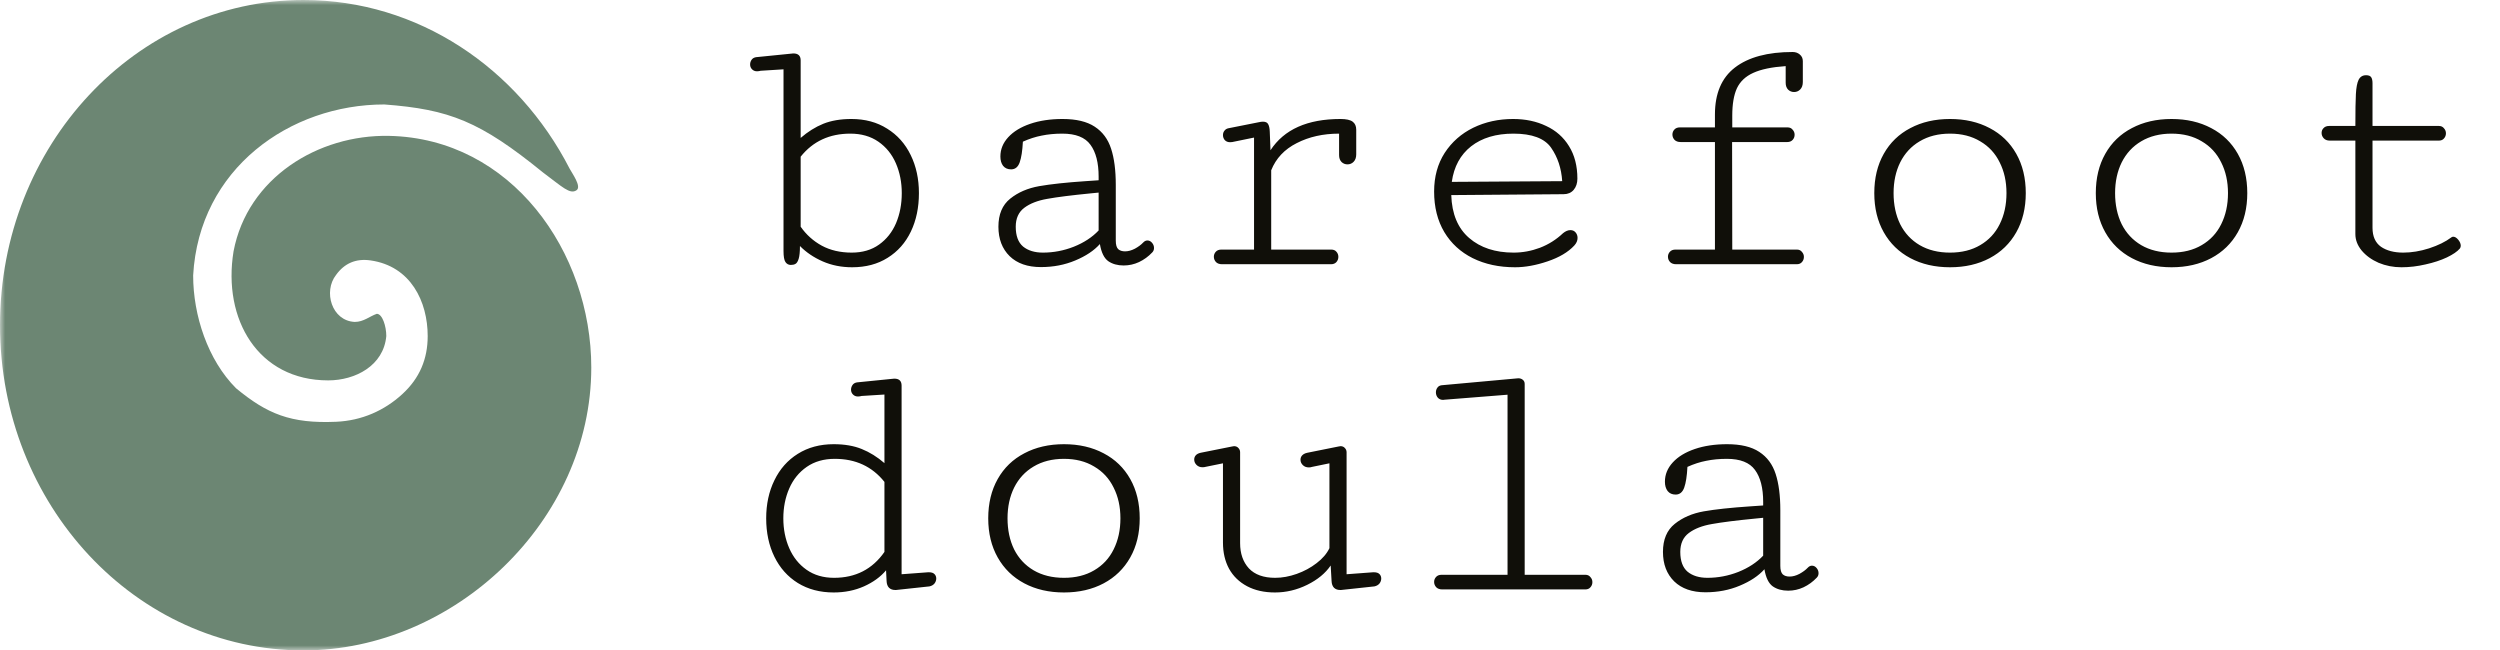 <svg width="246" height="64" viewBox="0 0 246 64" fill="none" xmlns="http://www.w3.org/2000/svg">
<mask id="mask0_71_106" style="mask-type:alpha" maskUnits="userSpaceOnUse" x="0" y="0" width="246" height="64">
<rect width="246" height="64" fill="#D9D9D9"/>
</mask>
<g mask="url(#mask0_71_106)">
<path d="M77.713 5.293C77.9 5.27 78.018 5.258 78.064 5.258C78.545 5.258 78.785 5.486 78.785 5.943V13.572C79.488 12.963 80.227 12.5 81 12.184C81.785 11.867 82.711 11.709 83.777 11.709C85.125 11.709 86.297 12.025 87.293 12.658C88.301 13.279 89.074 14.146 89.613 15.26C90.152 16.361 90.422 17.609 90.422 19.004C90.422 20.422 90.158 21.682 89.631 22.783C89.103 23.885 88.342 24.746 87.346 25.367C86.361 25.988 85.195 26.299 83.848 26.299C82.793 26.299 81.826 26.105 80.947 25.719C80.068 25.332 79.324 24.828 78.715 24.207C78.715 24.77 78.674 25.186 78.592 25.455C78.51 25.725 78.404 25.895 78.275 25.965C78.158 26.035 78.006 26.07 77.818 26.07C77.596 26.07 77.42 25.977 77.291 25.789C77.162 25.602 77.098 25.238 77.098 24.699V6.822L74.848 6.963C74.801 6.975 74.748 6.986 74.689 6.998C74.631 7.01 74.566 7.016 74.496 7.016C74.297 7.016 74.133 6.951 74.004 6.822C73.875 6.693 73.811 6.535 73.811 6.348C73.811 6.184 73.857 6.031 73.951 5.891C74.045 5.75 74.191 5.662 74.391 5.627L77.713 5.293ZM80.859 24.172C81.703 24.629 82.688 24.857 83.812 24.857C84.867 24.857 85.764 24.594 86.502 24.066C87.24 23.539 87.797 22.836 88.172 21.957C88.547 21.066 88.734 20.082 88.734 19.004C88.734 17.938 88.541 16.959 88.154 16.068C87.768 15.178 87.193 14.469 86.432 13.941C85.67 13.414 84.75 13.15 83.672 13.15C81.621 13.15 79.992 13.906 78.785 15.418V22.309C79.336 23.094 80.027 23.715 80.859 24.172ZM108.105 17.738V17.387C108.105 16.016 107.836 14.967 107.297 14.24C106.77 13.514 105.85 13.15 104.537 13.15C103.799 13.15 103.119 13.215 102.498 13.344C101.889 13.461 101.273 13.66 100.652 13.941C100.605 14.844 100.5 15.523 100.336 15.98C100.172 16.438 99.891 16.666 99.492 16.666C99.152 16.666 98.889 16.549 98.701 16.314C98.525 16.08 98.438 15.775 98.438 15.4C98.438 14.697 98.695 14.065 99.211 13.502C99.727 12.94 100.447 12.5 101.373 12.184C102.299 11.867 103.359 11.709 104.555 11.709C105.902 11.709 106.957 11.961 107.719 12.465C108.492 12.969 109.031 13.695 109.336 14.645C109.641 15.582 109.793 16.766 109.793 18.195V23.68C109.793 24.09 109.875 24.371 110.039 24.523C110.203 24.664 110.426 24.734 110.707 24.734C111.012 24.734 111.334 24.646 111.674 24.471C112.014 24.283 112.283 24.084 112.482 23.873C112.611 23.732 112.752 23.662 112.904 23.662C113.08 23.662 113.232 23.738 113.361 23.891C113.49 24.043 113.555 24.213 113.555 24.4C113.555 24.576 113.496 24.723 113.379 24.84C113.004 25.238 112.57 25.555 112.078 25.789C111.598 26.012 111.094 26.123 110.566 26.123C109.969 26.123 109.465 25.982 109.055 25.701C108.645 25.408 108.369 24.846 108.229 24.014C107.654 24.658 106.846 25.197 105.803 25.631C104.771 26.064 103.646 26.281 102.428 26.281C101.115 26.281 100.09 25.924 99.352 25.209C98.613 24.482 98.244 23.516 98.244 22.309C98.244 21.09 98.631 20.17 99.404 19.549C100.178 18.928 101.127 18.518 102.252 18.318C103.389 18.119 104.912 17.955 106.822 17.826L108.105 17.738ZM105.662 24.277C106.658 23.879 107.473 23.346 108.105 22.678V18.951L107.385 19.021C105.463 19.209 104.021 19.391 103.061 19.566C102.111 19.73 101.355 20.023 100.793 20.445C100.23 20.867 99.949 21.488 99.949 22.309C99.949 23.199 100.189 23.85 100.67 24.26C101.162 24.658 101.812 24.857 102.621 24.857C103.664 24.857 104.678 24.664 105.662 24.277ZM132.012 15.945C131.848 15.781 131.766 15.553 131.766 15.26V13.15C130.195 13.15 128.807 13.461 127.6 14.082C126.393 14.691 125.555 15.582 125.086 16.754V24.559H130.992C131.215 24.559 131.385 24.629 131.502 24.77C131.631 24.91 131.695 25.08 131.695 25.279C131.695 25.467 131.631 25.637 131.502 25.789C131.373 25.93 131.197 26 130.975 26H120.252C119.994 26 119.795 25.93 119.654 25.789C119.514 25.637 119.443 25.461 119.443 25.262C119.443 25.074 119.508 24.91 119.637 24.77C119.766 24.629 119.947 24.559 120.182 24.559H123.398V13.537L121.254 13.977C121.207 13.988 121.137 13.994 121.043 13.994C120.82 13.994 120.645 13.924 120.516 13.783C120.398 13.643 120.34 13.479 120.34 13.291C120.34 13.127 120.387 12.986 120.48 12.869C120.574 12.74 120.703 12.658 120.867 12.623L123.873 12.025C124.025 11.99 124.16 11.973 124.277 11.973C124.535 11.973 124.705 12.055 124.787 12.219C124.881 12.383 124.934 12.629 124.945 12.957L125.016 14.785C126.352 12.734 128.648 11.709 131.906 11.709C132.469 11.709 132.867 11.797 133.102 11.973C133.336 12.148 133.453 12.412 133.453 12.764V15.19C133.453 15.506 133.365 15.752 133.189 15.928C133.025 16.092 132.826 16.174 132.592 16.174C132.369 16.174 132.176 16.098 132.012 15.945ZM142.119 22.836C141.451 21.711 141.117 20.381 141.117 18.846C141.117 17.393 141.463 16.127 142.154 15.049C142.857 13.971 143.795 13.145 144.967 12.57C146.15 11.996 147.457 11.709 148.887 11.709C150.105 11.709 151.189 11.938 152.139 12.395C153.1 12.84 153.85 13.502 154.389 14.381C154.939 15.26 155.215 16.326 155.215 17.58C155.215 18.025 155.092 18.395 154.846 18.688C154.6 18.969 154.271 19.109 153.861 19.109L142.805 19.197C142.863 21.049 143.449 22.455 144.562 23.416C145.676 24.377 147.135 24.857 148.939 24.857C149.818 24.857 150.68 24.699 151.523 24.383C152.379 24.055 153.141 23.574 153.809 22.941C154.055 22.742 154.295 22.643 154.529 22.643C154.74 22.643 154.91 22.719 155.039 22.871C155.168 23.023 155.232 23.205 155.232 23.416C155.232 23.674 155.127 23.92 154.916 24.154C154.307 24.811 153.428 25.332 152.279 25.719C151.143 26.105 150.076 26.299 149.08 26.299C147.51 26.299 146.121 26 144.914 25.402C143.719 24.805 142.787 23.949 142.119 22.836ZM152.631 14.539C151.986 13.613 150.75 13.15 148.922 13.15C147.211 13.15 145.822 13.566 144.756 14.398C143.701 15.23 143.068 16.396 142.857 17.896L153.721 17.826C153.639 16.561 153.275 15.465 152.631 14.539ZM177.1 5.363C177.299 5.527 177.398 5.744 177.398 6.014V8.07C177.398 8.387 177.311 8.633 177.135 8.809C176.971 8.973 176.771 9.055 176.537 9.055C176.314 9.055 176.121 8.979 175.957 8.826C175.793 8.662 175.711 8.434 175.711 8.141V6.506C174.34 6.6 173.273 6.822 172.512 7.174C171.762 7.514 171.229 8.018 170.912 8.686C170.607 9.354 170.455 10.25 170.455 11.375V12.535H175.887C176.109 12.535 176.279 12.611 176.396 12.764C176.525 12.904 176.59 13.068 176.59 13.256C176.59 13.455 176.525 13.625 176.396 13.766C176.268 13.906 176.092 13.977 175.869 13.977H170.438L170.455 24.559H176.818C177.029 24.559 177.193 24.635 177.311 24.787C177.439 24.928 177.504 25.092 177.504 25.279C177.504 25.479 177.439 25.648 177.311 25.789C177.193 25.93 177.023 26 176.801 26H164.936C164.678 26 164.479 25.93 164.338 25.789C164.197 25.637 164.127 25.461 164.127 25.262C164.127 25.074 164.191 24.91 164.32 24.77C164.449 24.629 164.631 24.559 164.865 24.559H168.75V13.977H165.375C165.117 13.977 164.918 13.906 164.777 13.766C164.637 13.613 164.566 13.438 164.566 13.238C164.566 13.051 164.631 12.887 164.76 12.746C164.889 12.605 165.07 12.535 165.305 12.535H168.75V11.27C168.75 9.195 169.406 7.654 170.719 6.646C172.043 5.627 173.936 5.117 176.396 5.117C176.678 5.117 176.912 5.199 177.1 5.363ZM185.361 22.854C184.74 21.752 184.43 20.469 184.43 19.004C184.43 17.527 184.74 16.238 185.361 15.137C185.982 14.035 186.855 13.191 187.98 12.605C189.105 12.008 190.406 11.709 191.883 11.709C193.359 11.709 194.66 12.008 195.785 12.605C196.91 13.191 197.783 14.035 198.404 15.137C199.025 16.238 199.336 17.527 199.336 19.004C199.336 20.469 199.025 21.752 198.404 22.854C197.783 23.955 196.91 24.805 195.785 25.402C194.66 26 193.359 26.299 191.883 26.299C190.406 26.299 189.105 26 187.98 25.402C186.855 24.805 185.982 23.955 185.361 22.854ZM186.979 15.98C186.545 16.859 186.328 17.867 186.328 19.004C186.328 20.152 186.545 21.172 186.979 22.062C187.424 22.941 188.062 23.627 188.895 24.119C189.738 24.611 190.734 24.857 191.883 24.857C193.031 24.857 194.021 24.611 194.854 24.119C195.697 23.627 196.336 22.941 196.77 22.062C197.215 21.172 197.438 20.152 197.438 19.004C197.438 17.867 197.215 16.859 196.77 15.98C196.336 15.09 195.697 14.398 194.854 13.906C194.021 13.402 193.031 13.15 191.883 13.15C190.734 13.15 189.738 13.402 188.895 13.906C188.062 14.398 187.424 15.09 186.979 15.98ZM207.158 22.854C206.537 21.752 206.227 20.469 206.227 19.004C206.227 17.527 206.537 16.238 207.158 15.137C207.779 14.035 208.652 13.191 209.777 12.605C210.902 12.008 212.203 11.709 213.68 11.709C215.156 11.709 216.457 12.008 217.582 12.605C218.707 13.191 219.58 14.035 220.201 15.137C220.822 16.238 221.133 17.527 221.133 19.004C221.133 20.469 220.822 21.752 220.201 22.854C219.58 23.955 218.707 24.805 217.582 25.402C216.457 26 215.156 26.299 213.68 26.299C212.203 26.299 210.902 26 209.777 25.402C208.652 24.805 207.779 23.955 207.158 22.854ZM208.775 15.98C208.342 16.859 208.125 17.867 208.125 19.004C208.125 20.152 208.342 21.172 208.775 22.062C209.221 22.941 209.859 23.627 210.691 24.119C211.535 24.611 212.531 24.857 213.68 24.857C214.828 24.857 215.818 24.611 216.65 24.119C217.494 23.627 218.133 22.941 218.566 22.062C219.012 21.172 219.234 20.152 219.234 19.004C219.234 17.867 219.012 16.859 218.566 15.98C218.133 15.09 217.494 14.398 216.65 13.906C215.818 13.402 214.828 13.15 213.68 13.15C212.531 13.15 211.535 13.402 210.691 13.906C209.859 14.398 209.221 15.09 208.775 15.98ZM239.977 13.836H233.455V22.414C233.455 23.258 233.73 23.879 234.281 24.277C234.844 24.664 235.576 24.857 236.479 24.857C237.299 24.857 238.148 24.717 239.027 24.436C239.918 24.143 240.645 23.785 241.207 23.363C241.254 23.316 241.318 23.293 241.4 23.293C241.564 23.293 241.729 23.393 241.893 23.592C242.057 23.791 242.139 23.99 242.139 24.189C242.139 24.283 242.109 24.371 242.051 24.453C241.805 24.746 241.377 25.039 240.768 25.332C240.17 25.613 239.473 25.842 238.676 26.018C237.879 26.205 237.088 26.299 236.303 26.299C235.506 26.299 234.756 26.152 234.053 25.859C233.361 25.555 232.805 25.15 232.383 24.646C231.973 24.143 231.768 23.604 231.768 23.029V13.836H229.254C228.996 13.836 228.797 13.76 228.656 13.607C228.516 13.455 228.445 13.279 228.445 13.08C228.445 12.893 228.51 12.734 228.639 12.605C228.768 12.465 228.949 12.395 229.184 12.395H231.768C231.768 10.93 231.785 9.881 231.82 9.248C231.855 8.615 231.943 8.152 232.084 7.859C232.236 7.555 232.482 7.402 232.822 7.402C233.08 7.402 233.25 7.473 233.332 7.613C233.414 7.742 233.455 7.936 233.455 8.193V12.395H239.994C240.205 12.395 240.369 12.471 240.486 12.623C240.615 12.764 240.68 12.928 240.68 13.115C240.68 13.315 240.615 13.484 240.486 13.625C240.369 13.766 240.199 13.836 239.977 13.836Z" fill="#100F09"/>
<path d="M88.189 58.053H88.066C87.832 58.053 87.639 57.982 87.486 57.842C87.334 57.69 87.252 57.467 87.24 57.174L87.188 56.119C86.648 56.764 85.922 57.291 85.008 57.701C84.106 58.1 83.115 58.299 82.037 58.299C80.689 58.299 79.512 57.988 78.504 57.367C77.508 56.746 76.74 55.885 76.201 54.783C75.662 53.682 75.393 52.422 75.393 51.004C75.393 49.609 75.662 48.361 76.201 47.26C76.74 46.147 77.508 45.279 78.504 44.658C79.512 44.025 80.689 43.709 82.037 43.709C83.103 43.709 84.023 43.867 84.797 44.184C85.582 44.5 86.326 44.963 87.029 45.572V38.822L84.779 38.963C84.732 38.975 84.68 38.986 84.621 38.998C84.562 39.01 84.498 39.016 84.428 39.016C84.228 39.016 84.064 38.951 83.936 38.822C83.807 38.693 83.742 38.535 83.742 38.348C83.742 38.184 83.789 38.031 83.883 37.891C83.977 37.75 84.123 37.662 84.322 37.627L87.644 37.293C87.832 37.27 87.949 37.258 87.996 37.258C88.477 37.258 88.717 37.486 88.717 37.943V56.506L91.318 56.312H91.424C91.658 56.312 91.834 56.371 91.951 56.488C92.068 56.605 92.127 56.752 92.127 56.928C92.127 57.103 92.068 57.268 91.951 57.42C91.834 57.56 91.67 57.654 91.459 57.701L88.189 58.053ZM87.029 47.418C85.822 45.906 84.193 45.15 82.143 45.15C81.064 45.15 80.144 45.414 79.383 45.941C78.621 46.469 78.047 47.178 77.66 48.068C77.273 48.959 77.08 49.938 77.08 51.004C77.08 52.07 77.273 53.049 77.66 53.94C78.047 54.83 78.615 55.539 79.365 56.066C80.115 56.594 81.018 56.857 82.072 56.857C84.193 56.857 85.846 56.008 87.029 54.309V47.418ZM98.174 54.853C97.553 53.752 97.242 52.469 97.242 51.004C97.242 49.527 97.553 48.238 98.174 47.137C98.795 46.035 99.668 45.191 100.793 44.605C101.918 44.008 103.219 43.709 104.695 43.709C106.172 43.709 107.473 44.008 108.598 44.605C109.723 45.191 110.596 46.035 111.217 47.137C111.838 48.238 112.148 49.527 112.148 51.004C112.148 52.469 111.838 53.752 111.217 54.853C110.596 55.955 109.723 56.805 108.598 57.402C107.473 58 106.172 58.299 104.695 58.299C103.219 58.299 101.918 58 100.793 57.402C99.668 56.805 98.795 55.955 98.174 54.853ZM99.791 47.98C99.357 48.859 99.141 49.867 99.141 51.004C99.141 52.152 99.357 53.172 99.791 54.062C100.236 54.941 100.875 55.627 101.707 56.119C102.551 56.611 103.547 56.857 104.695 56.857C105.844 56.857 106.834 56.611 107.666 56.119C108.51 55.627 109.148 54.941 109.582 54.062C110.027 53.172 110.25 52.152 110.25 51.004C110.25 49.867 110.027 48.859 109.582 47.98C109.148 47.09 108.51 46.398 107.666 45.906C106.834 45.402 105.844 45.15 104.695 45.15C103.547 45.15 102.551 45.402 101.707 45.906C100.875 46.398 100.236 47.09 99.791 47.98ZM122.027 44.5V53.447C122.027 54.467 122.314 55.293 122.889 55.926C123.475 56.547 124.336 56.857 125.473 56.857C126.164 56.857 126.873 56.728 127.6 56.471C128.326 56.213 128.977 55.861 129.551 55.416C130.137 54.971 130.559 54.478 130.816 53.94V45.59L129.111 45.941C129.006 45.977 128.9 45.994 128.795 45.994C128.549 45.994 128.35 45.918 128.197 45.766C128.045 45.613 127.969 45.438 127.969 45.238C127.969 45.074 128.021 44.934 128.127 44.816C128.244 44.688 128.414 44.6 128.637 44.553L131.695 43.938C131.789 43.914 131.859 43.902 131.906 43.902C132.082 43.902 132.223 43.961 132.328 44.078C132.445 44.195 132.504 44.336 132.504 44.5V56.506L135.105 56.312H135.211C135.445 56.312 135.621 56.371 135.738 56.488C135.855 56.605 135.914 56.752 135.914 56.928C135.914 57.103 135.855 57.268 135.738 57.42C135.621 57.56 135.457 57.654 135.246 57.701L131.977 58.053H131.854C131.619 58.053 131.426 57.982 131.273 57.842C131.121 57.69 131.039 57.467 131.027 57.174L130.939 55.645C130.424 56.406 129.656 57.039 128.637 57.543C127.617 58.047 126.557 58.299 125.455 58.299C124.4 58.299 123.486 58.094 122.713 57.684C121.939 57.273 121.348 56.699 120.938 55.961C120.539 55.223 120.34 54.367 120.34 53.395V45.59L118.617 45.941C118.547 45.965 118.447 45.977 118.318 45.977C118.084 45.977 117.891 45.9 117.738 45.748C117.586 45.596 117.51 45.42 117.51 45.221C117.51 45.057 117.562 44.916 117.668 44.799C117.773 44.682 117.932 44.6 118.143 44.553L121.219 43.938C121.312 43.914 121.383 43.902 121.43 43.902C121.605 43.902 121.746 43.961 121.852 44.078C121.969 44.195 122.027 44.336 122.027 44.5ZM149.203 37.24L149.396 37.223C149.584 37.223 149.736 37.275 149.854 37.381C149.971 37.475 150.029 37.609 150.029 37.785V56.559H156.006C156.217 56.559 156.381 56.635 156.498 56.787C156.627 56.928 156.691 57.092 156.691 57.279C156.691 57.478 156.627 57.648 156.498 57.789C156.381 57.93 156.211 58 155.988 58H141.926C141.668 58 141.469 57.93 141.328 57.789C141.188 57.637 141.117 57.461 141.117 57.262C141.117 57.074 141.182 56.91 141.311 56.77C141.439 56.629 141.621 56.559 141.855 56.559H148.342V38.84L142.137 39.332L142.014 39.35C141.791 39.35 141.615 39.279 141.486 39.139C141.357 38.986 141.293 38.81 141.293 38.611C141.293 38.435 141.34 38.283 141.434 38.154C141.527 38.014 141.668 37.932 141.855 37.908L149.203 37.24ZM173.496 49.738V49.387C173.496 48.016 173.227 46.967 172.688 46.24C172.16 45.514 171.24 45.15 169.928 45.15C169.189 45.15 168.51 45.215 167.889 45.344C167.279 45.461 166.664 45.66 166.043 45.941C165.996 46.844 165.891 47.523 165.727 47.98C165.562 48.438 165.281 48.666 164.883 48.666C164.543 48.666 164.279 48.549 164.092 48.315C163.916 48.08 163.828 47.775 163.828 47.4C163.828 46.697 164.086 46.065 164.602 45.502C165.117 44.94 165.838 44.5 166.764 44.184C167.689 43.867 168.75 43.709 169.945 43.709C171.293 43.709 172.348 43.961 173.109 44.465C173.883 44.969 174.422 45.695 174.727 46.645C175.031 47.582 175.184 48.766 175.184 50.195V55.68C175.184 56.09 175.266 56.371 175.43 56.523C175.594 56.664 175.816 56.734 176.098 56.734C176.402 56.734 176.725 56.647 177.064 56.471C177.404 56.283 177.674 56.084 177.873 55.873C178.002 55.732 178.143 55.662 178.295 55.662C178.471 55.662 178.623 55.738 178.752 55.891C178.881 56.043 178.945 56.213 178.945 56.4C178.945 56.576 178.887 56.723 178.77 56.84C178.395 57.238 177.961 57.555 177.469 57.789C176.988 58.012 176.484 58.123 175.957 58.123C175.359 58.123 174.855 57.982 174.445 57.701C174.035 57.408 173.76 56.846 173.619 56.014C173.045 56.658 172.236 57.197 171.193 57.631C170.162 58.065 169.037 58.281 167.818 58.281C166.506 58.281 165.48 57.924 164.742 57.209C164.004 56.482 163.635 55.516 163.635 54.309C163.635 53.09 164.021 52.17 164.795 51.549C165.568 50.928 166.518 50.518 167.643 50.318C168.779 50.119 170.303 49.955 172.213 49.826L173.496 49.738ZM171.053 56.277C172.049 55.879 172.863 55.346 173.496 54.678V50.951L172.775 51.022C170.854 51.209 169.412 51.391 168.451 51.566C167.502 51.73 166.746 52.023 166.184 52.445C165.621 52.867 165.34 53.488 165.34 54.309C165.34 55.199 165.58 55.85 166.061 56.26C166.553 56.658 167.203 56.857 168.012 56.857C169.055 56.857 170.068 56.664 171.053 56.277Z" fill="#100F09"/>
<path d="M58.182 36.17C58.182 24.783 50.314 13.608 38.271 13.37C31.289 13.232 24.357 17.508 22.982 24.727C21.885 31.416 25.399 37.43 32.291 37.43C34.96 37.43 37.746 35.989 38.012 33.067C38.012 32.102 37.624 30.879 37.075 30.879C36.364 31.127 35.782 31.677 34.91 31.677C32.639 31.578 31.791 28.678 33.067 27.055C33.892 25.907 35.02 25.422 36.445 25.622C40.436 26.182 42.085 29.696 42.085 33.067C42.085 35.304 41.308 37.206 39.581 38.788C37.82 40.4 35.602 41.393 33.067 41.503C28.606 41.697 26.279 40.727 23.229 38.206C20.447 35.424 19.006 31.036 19.006 27.101C19.588 16.582 28.539 10.279 37.818 10.279C44.221 10.764 47.224 11.927 53.43 16.97C55.343 18.395 56.082 19.161 56.73 18.72C57.261 18.358 56.269 17.021 56.043 16.582H56.044C50.962 6.697 41.144 0 29.867 0C13.372 0 0 14.327 0 32C0 49.673 13.372 64 29.867 64C44.708 64 58.182 51.252 58.182 36.17Z" fill="#6C8673"/>
</g>
</svg>
